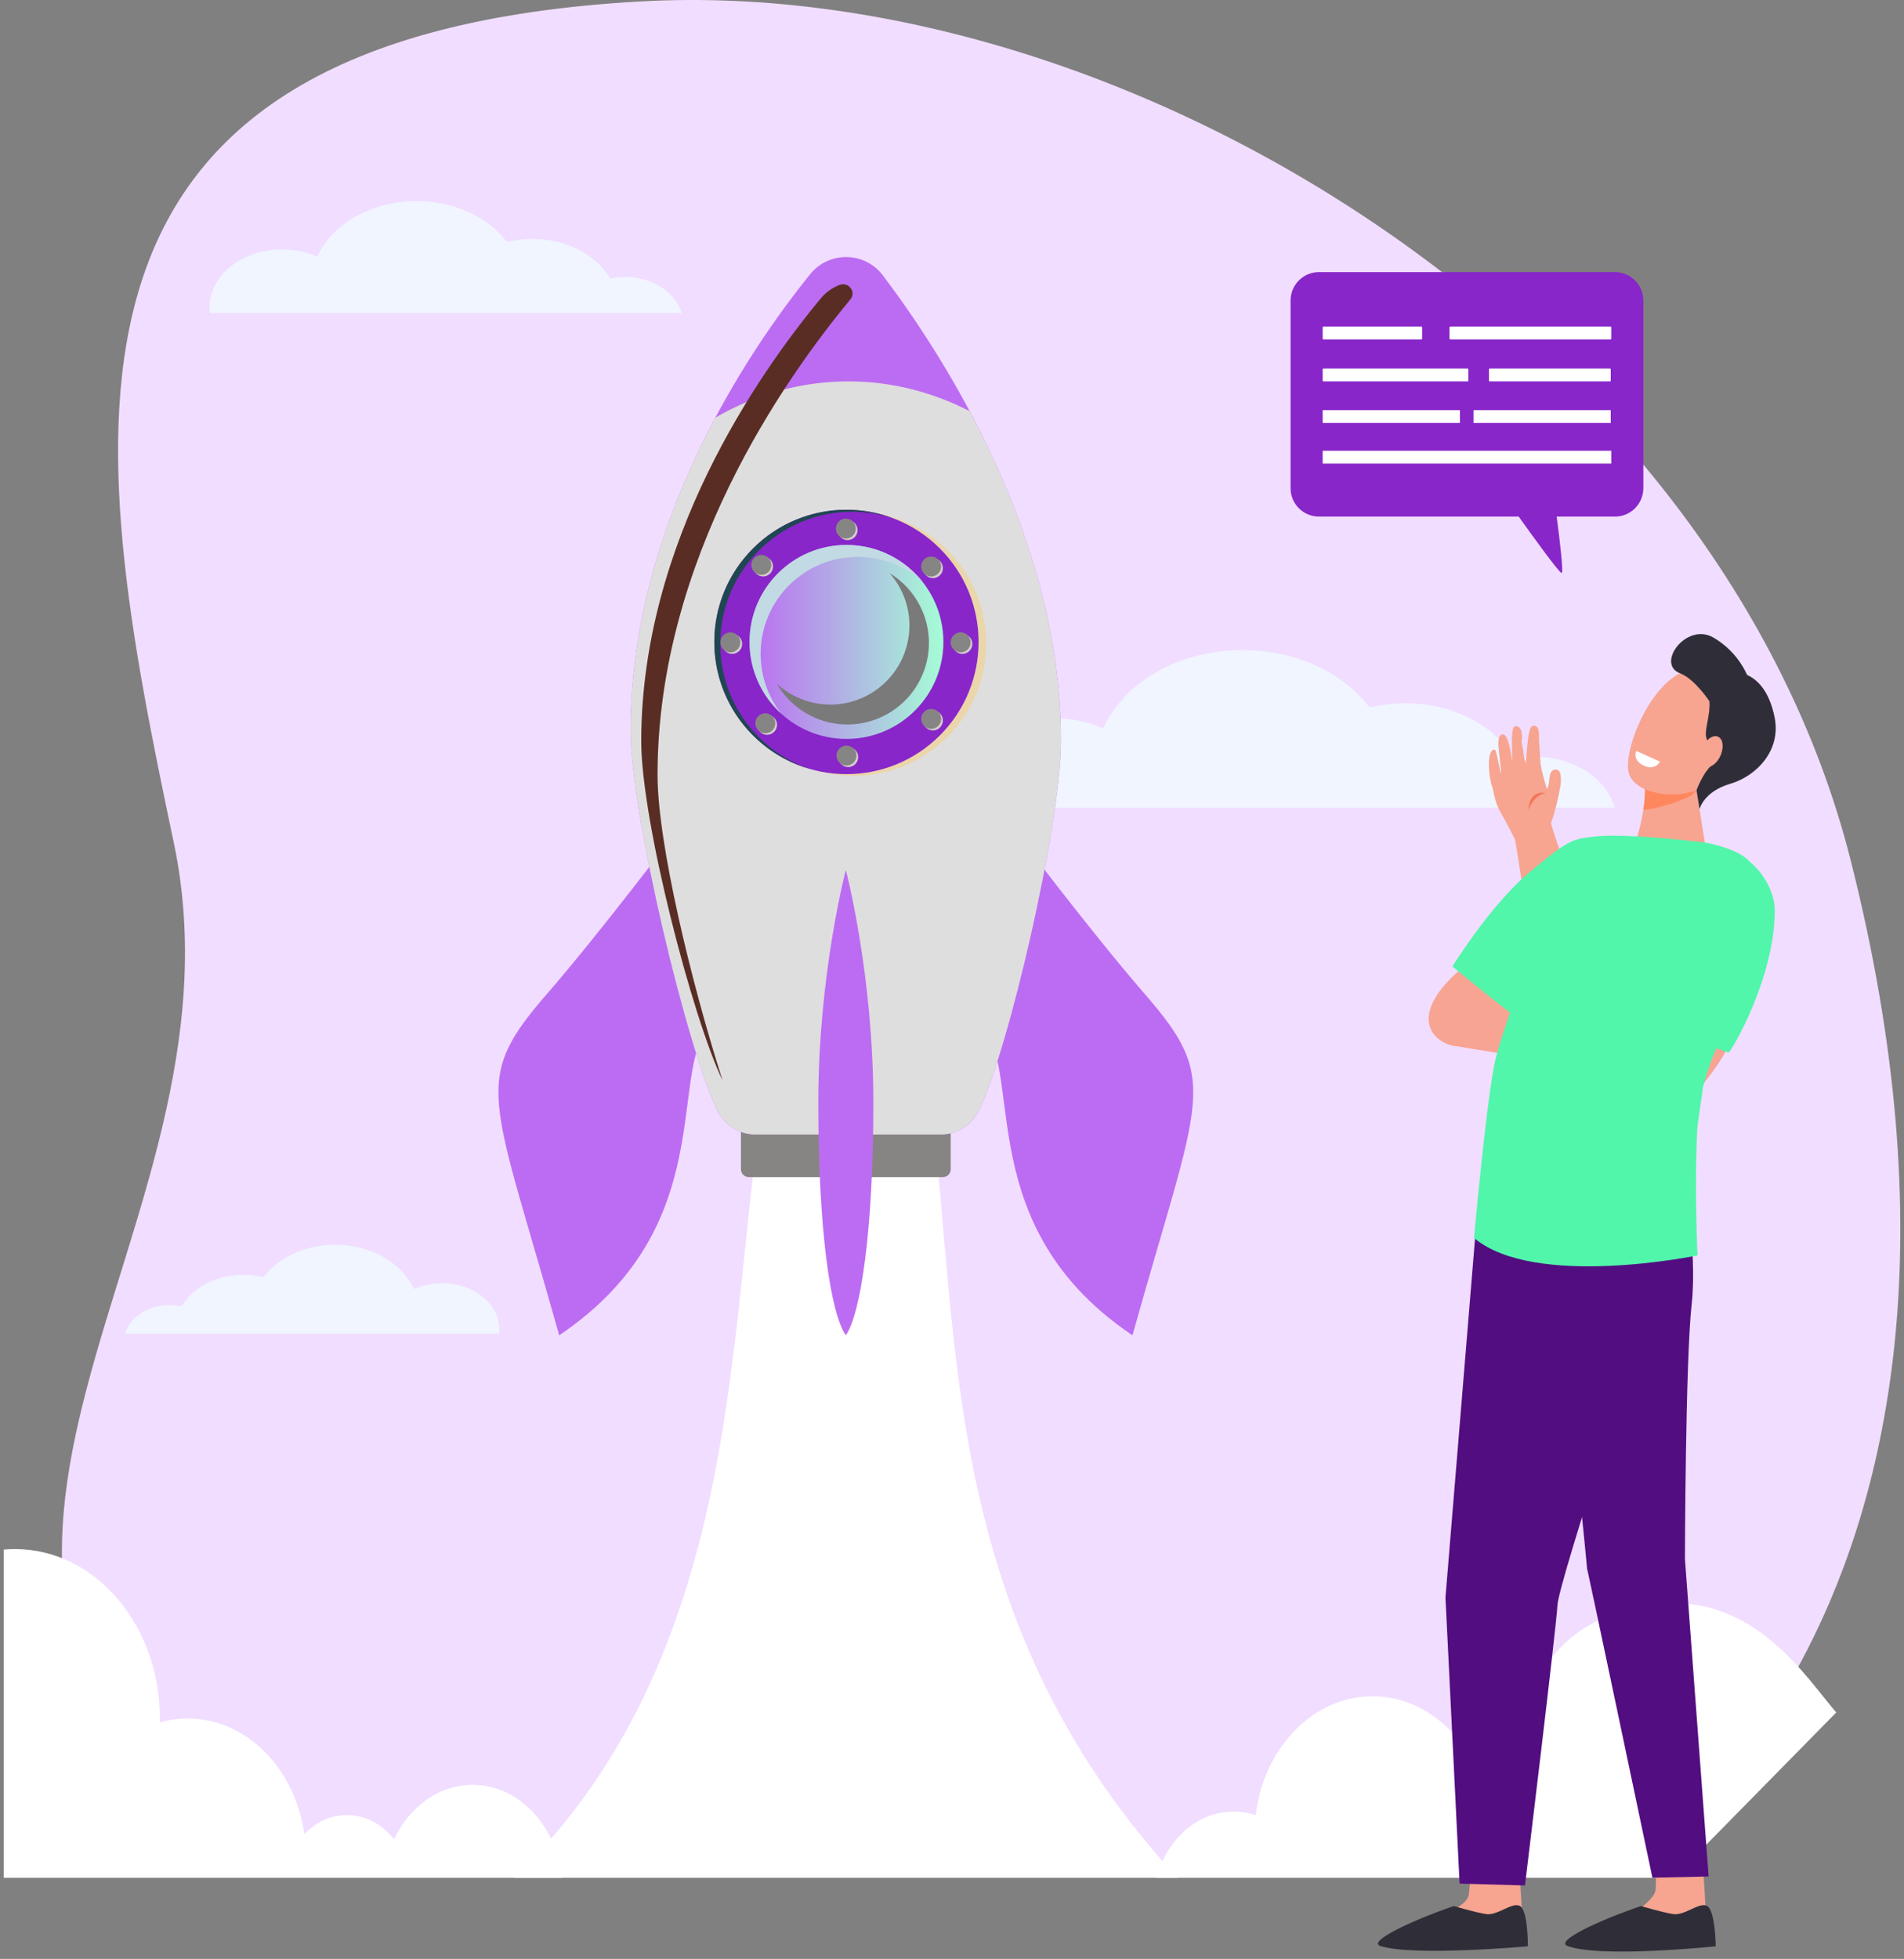 <svg width="247" height="254" viewBox="0 0 247 254" fill="none" xmlns="http://www.w3.org/2000/svg">
<rect x="0" y="0" width="247" height="254" fill="#808080" stroke="none"/>
<path d="M30.924 242.828C-21.095 202.034 33.343 160.414 22.537 109.233C11.43 56.625 2.154 4.647 83.195 0.18C146.809 -3.327 223.205 44.916 240.056 111.443C264.853 209.34 210.33 242.828 210.33 242.828C119.364 242.828 30.924 242.828 30.924 242.828Z" fill="#F1DDFF"/>
<path opacity="0.8" d="M88.419 40.59C87.648 37.908 84.647 35.907 81.058 35.907C80.4 35.907 79.761 35.975 79.152 36.102C77.381 33.074 73.537 30.975 69.081 30.975C67.928 30.975 66.817 31.116 65.772 31.376C63.373 28.199 59.014 26.075 54.034 26.075C48.11 26.075 43.064 29.082 41.152 33.291C39.798 32.687 38.24 32.342 36.581 32.342C31.387 32.342 27.178 35.708 27.178 39.861C27.178 40.107 27.193 40.35 27.223 40.59H88.419V40.59Z" fill="#F0FBFF"/>
<path opacity="0.8" d="M209.487 104.72C208.405 100.944 204.19 98.128 199.15 98.128C198.225 98.128 197.328 98.223 196.472 98.402C193.985 94.139 188.587 91.186 182.328 91.186C180.71 91.186 179.149 91.383 177.682 91.75C174.312 87.278 168.19 84.288 161.196 84.288C152.875 84.288 145.789 88.52 143.103 94.445C141.202 93.596 139.014 93.11 136.683 93.11C129.39 93.11 123.477 97.848 123.477 103.693C123.477 104.039 123.5 104.382 123.54 104.72H209.487Z" fill="#F0FBFF"/>
<path opacity="0.8" d="M16.213 172.939C16.824 170.807 19.205 169.216 22.05 169.216C22.573 169.216 23.079 169.27 23.562 169.371C24.967 166.964 28.015 165.296 31.549 165.296C32.463 165.296 33.344 165.408 34.173 165.615C36.076 163.09 39.533 161.401 43.482 161.401C48.18 161.401 52.182 163.791 53.698 167.137C54.772 166.657 56.008 166.383 57.324 166.383C61.442 166.383 64.781 169.058 64.781 172.359C64.781 172.554 64.768 172.748 64.745 172.939H16.213Z" fill="#F0FBFF"/>
<path d="M121.615 151.11H97.838C94.401 179.681 93.923 217.048 66.699 243.483H152.755C124.343 212.738 124.39 179.219 121.615 151.11Z" fill="white"/>
<path d="M122.314 152.634H97.139C96.576 152.634 96.12 152.177 96.12 151.614V144.785H123.334V151.614C123.334 152.177 122.877 152.634 122.314 152.634Z" fill="#878583"/>
<path d="M88.516 106.796C88.516 106.796 78.252 120.469 70.955 128.877C61.106 140.225 63.723 141.671 72.543 173.145C94.99 158.028 85.415 136.217 93.475 131.823C108.183 123.803 88.516 106.796 88.516 106.796Z" fill="#BC6CF2"/>
<path d="M130.937 106.796C130.937 106.796 141.201 120.469 148.499 128.877C158.347 140.225 155.73 141.671 146.91 173.145C124.463 158.028 134.038 136.217 125.978 131.823C111.271 123.803 130.937 106.796 130.937 106.796Z" fill="#BC6CF2"/>
<path d="M137.644 96.01C137.644 69.652 122.412 46.12 114.527 35.704C112.177 32.6 107.536 32.532 105.094 35.562C97.061 45.533 81.809 67.986 81.809 94.729C81.809 105.534 89.214 136.221 93.074 144.041C93.999 145.915 95.901 147.107 97.991 147.107H122.052C124.142 147.107 126.044 145.915 126.969 144.041C130.83 136.221 137.644 106.815 137.644 96.01Z" fill="#BC6CF2"/>
<path d="M126.97 144.042C130.83 136.221 137.644 106.816 137.644 96.011C137.644 79.957 131.994 64.952 125.794 53.319C120.964 50.831 115.646 49.452 110.06 49.452C103.881 49.452 98.029 51.139 92.804 54.149C86.932 65.171 81.809 79.23 81.809 94.73C81.809 105.535 89.214 136.221 93.074 144.042C93.999 145.916 95.901 147.108 97.991 147.108H122.052C124.142 147.108 126.045 145.916 126.97 144.042Z" fill="#DFDEDE"/>
<path d="M110.796 100.597C120.262 100.597 127.936 92.922 127.936 83.456C127.936 73.99 120.262 66.315 110.796 66.315C101.329 66.315 93.655 73.99 93.655 83.456C93.655 92.922 101.329 100.597 110.796 100.597Z" fill="#EBD6AC"/>
<path d="M121.927 95.358C128.621 88.665 128.621 77.812 121.927 71.118C115.234 64.424 104.381 64.424 97.687 71.118C90.993 77.812 90.993 88.665 97.687 95.358C104.381 102.052 115.234 102.052 121.927 95.358Z" fill="#8826C9"/>
<path d="M93.438 83.495C93.438 74.028 101.112 66.354 110.578 66.354C112.32 66.354 114 66.616 115.583 67.098C113.779 66.453 111.835 66.099 109.809 66.099C100.342 66.099 92.668 73.773 92.668 83.239C92.668 90.964 97.779 97.494 104.804 99.635C98.179 97.265 93.438 90.934 93.438 83.495Z" fill="#1F4752"/>
<path d="M111.333 98.171C111.333 98.886 110.754 99.465 110.039 99.465C109.325 99.465 108.745 98.886 108.745 98.171C108.745 97.456 109.325 96.877 110.039 96.877C110.754 96.877 111.333 97.456 111.333 98.171Z" fill="#D1CFCB"/>
<path d="M111.251 68.74C111.251 69.455 110.672 70.034 109.957 70.034C109.243 70.034 108.663 69.455 108.663 68.74C108.663 68.026 109.243 67.446 109.957 67.446C110.672 67.446 111.251 68.026 111.251 68.74Z" fill="#D1CFCB"/>
<path d="M122.286 73.967C122.45 73.272 122.019 72.575 121.324 72.41C120.628 72.246 119.931 72.677 119.767 73.372C119.603 74.068 120.034 74.765 120.729 74.929C121.425 75.094 122.122 74.663 122.286 73.967Z" fill="#D1CFCB"/>
<path d="M100.804 93.987C100.804 94.701 100.225 95.281 99.51 95.281C98.795 95.281 98.216 94.701 98.216 93.987C98.216 93.272 98.796 92.692 99.51 92.692C100.225 92.692 100.804 93.272 100.804 93.987Z" fill="#D1CFCB"/>
<path d="M122.319 93.415C122.319 94.13 121.739 94.709 121.025 94.709C120.31 94.709 119.73 94.13 119.73 93.415C119.73 92.7 120.31 92.121 121.025 92.121C121.739 92.121 122.319 92.7 122.319 93.415Z" fill="#D1CFCB"/>
<path d="M100.287 73.453C100.287 74.168 99.707 74.747 98.993 74.747C98.278 74.747 97.698 74.168 97.698 73.453C97.698 72.739 98.278 72.159 98.993 72.159C99.707 72.159 100.287 72.739 100.287 73.453Z" fill="#D1CFCB"/>
<path d="M125.763 84.408C126.268 83.903 126.268 83.084 125.763 82.578C125.258 82.073 124.438 82.073 123.933 82.578C123.428 83.084 123.428 83.903 123.933 84.408C124.438 84.914 125.258 84.914 125.763 84.408Z" fill="#D1CFCB"/>
<path d="M96.281 83.523C96.299 82.809 95.735 82.214 95.021 82.196C94.306 82.177 93.712 82.741 93.693 83.455C93.674 84.17 94.238 84.764 94.953 84.783C95.667 84.802 96.262 84.238 96.281 83.523Z" fill="#D1CFCB"/>
<path d="M109.809 95.813C116.754 95.813 122.384 90.183 122.384 83.238C122.384 76.293 116.754 70.663 109.809 70.663C102.864 70.663 97.234 76.293 97.234 83.238C97.234 90.183 102.864 95.813 109.809 95.813Z" fill="url(#paint0_linear_1110_5849)"/>
<path d="M98.676 84.787C98.676 77.843 104.306 72.213 111.251 72.213C114.505 72.213 117.471 73.448 119.704 75.477C117.401 72.546 113.825 70.663 109.809 70.663C102.864 70.663 97.234 76.293 97.234 83.238C97.234 86.929 98.824 90.249 101.357 92.549C99.677 90.411 98.676 87.716 98.676 84.787Z" fill="#C1DAE3"/>
<path d="M111.103 97.97C111.103 98.685 110.524 99.264 109.809 99.264C109.094 99.264 108.515 98.684 108.515 97.97C108.515 97.255 109.094 96.676 109.809 96.676C110.523 96.676 111.103 97.255 111.103 97.97Z" fill="#878583"/>
<path d="M109.809 98.688C109.413 98.688 109.09 98.366 109.09 97.969C109.09 97.573 109.413 97.251 109.809 97.251C110.205 97.251 110.527 97.573 110.527 97.969C110.527 98.366 110.205 98.688 109.809 98.688Z" fill="#858585"/>
<path d="M111.021 68.54C111.021 69.255 110.441 69.834 109.727 69.834C109.012 69.834 108.433 69.255 108.433 68.54C108.433 67.826 109.012 67.246 109.727 67.246C110.441 67.246 111.021 67.826 111.021 68.54Z" fill="#878583"/>
<path d="M109.727 69.258C109.331 69.258 109.008 68.936 109.008 68.54C109.008 68.144 109.33 67.821 109.727 67.821C110.123 67.821 110.445 68.144 110.445 68.54C110.445 68.936 110.123 69.258 109.727 69.258Z" fill="#858585"/>
<path d="M122.088 73.457C122.088 74.172 121.509 74.751 120.794 74.751C120.079 74.751 119.5 74.172 119.5 73.457C119.5 72.742 120.079 72.163 120.794 72.163C121.509 72.163 122.088 72.742 122.088 73.457Z" fill="#878583"/>
<path d="M120.794 74.176C120.398 74.176 120.076 73.854 120.076 73.458C120.076 73.062 120.398 72.739 120.794 72.739C121.191 72.739 121.513 73.062 121.513 73.458C121.513 73.854 121.19 74.176 120.794 74.176Z" fill="#858585"/>
<path d="M100.574 93.785C100.574 94.5 99.995 95.079 99.28 95.079C98.565 95.079 97.986 94.5 97.986 93.785C97.986 93.071 98.565 92.491 99.28 92.491C99.995 92.491 100.574 93.07 100.574 93.785Z" fill="#878583"/>
<path d="M99.28 94.504C98.884 94.504 98.561 94.182 98.561 93.786C98.561 93.39 98.884 93.067 99.28 93.067C99.676 93.067 99.998 93.39 99.998 93.786C99.998 94.182 99.676 94.504 99.28 94.504Z" fill="#858585"/>
<path d="M122.075 93.421C122.19 92.716 121.711 92.051 121.005 91.937C120.3 91.822 119.635 92.301 119.521 93.007C119.406 93.712 119.885 94.377 120.591 94.492C121.296 94.606 121.961 94.127 122.075 93.421Z" fill="#878583"/>
<path d="M120.794 93.933C120.398 93.933 120.076 93.611 120.076 93.215C120.076 92.818 120.398 92.496 120.794 92.496C121.191 92.496 121.513 92.818 121.513 93.215C121.513 93.611 121.19 93.933 120.794 93.933Z" fill="#858585"/>
<path d="M98.762 74.546C99.477 74.546 100.056 73.967 100.056 73.252C100.056 72.537 99.477 71.958 98.762 71.958C98.047 71.958 97.468 72.537 97.468 73.252C97.468 73.967 98.047 74.546 98.762 74.546Z" fill="#878583"/>
<path d="M98.762 73.971C98.366 73.971 98.044 73.649 98.044 73.253C98.044 72.856 98.366 72.534 98.762 72.534C99.159 72.534 99.481 72.856 99.481 73.253C99.481 73.649 99.159 73.971 98.762 73.971Z" fill="#858585"/>
<path d="M125.913 83.293C125.913 84.008 125.334 84.587 124.619 84.587C123.905 84.587 123.325 84.008 123.325 83.293C123.325 82.578 123.905 81.999 124.619 81.999C125.334 81.999 125.913 82.578 125.913 83.293Z" fill="#878583"/>
<path d="M124.62 84.011C124.223 84.011 123.901 83.689 123.901 83.293C123.901 82.897 124.223 82.574 124.62 82.574C125.016 82.574 125.338 82.897 125.338 83.293C125.338 83.689 125.016 84.011 124.62 84.011Z" fill="#858585"/>
<path d="M96.044 83.293C96.044 84.008 95.465 84.587 94.751 84.587C94.036 84.587 93.456 84.008 93.456 83.293C93.456 82.578 94.036 81.999 94.751 81.999C95.465 81.999 96.044 82.578 96.044 83.293Z" fill="#878583"/>
<path d="M94.75 84.011C94.354 84.011 94.032 83.689 94.032 83.293C94.032 82.897 94.354 82.574 94.75 82.574C95.147 82.574 95.469 82.897 95.469 83.293C95.469 83.689 95.147 84.011 94.75 84.011Z" fill="#858585"/>
<path d="M117.648 83.674C116.228 89.158 110.631 92.453 105.147 91.032C103.458 90.595 101.978 89.76 100.778 88.656C102.146 91.022 104.424 92.861 107.28 93.601C112.932 95.065 118.701 91.669 120.165 86.016C121.363 81.391 119.307 76.69 115.423 74.331C117.588 76.798 118.533 80.258 117.648 83.674Z" fill="#7A7A7A"/>
<path d="M113.298 142.976C113.298 159.637 111.645 170.389 109.727 173.144C107.743 170.275 106.156 159.638 106.156 142.976C106.156 126.314 109.727 112.808 109.727 112.808C109.727 112.808 113.298 126.314 113.298 142.976Z" fill="#BC6CF2"/>
<path d="M85.302 100.473C85.302 72.623 101.669 49.242 110.29 38.859C110.298 38.849 110.305 38.84 110.313 38.83C111.12 37.87 110.094 36.491 108.908 36.949C107.991 37.303 107.146 37.887 106.47 38.702C98.437 48.378 83.185 70.166 83.185 96.118C83.185 106.454 89.837 132.011 93.739 140.108C89.635 127.283 85.302 109.288 85.302 100.473Z" fill="#592D24"/>
<path d="M217.128 243.483L238.215 222.043C234.486 217.817 227.458 206.178 214.308 208.078C202.14 209.836 197.243 217.989 197.243 229.004C197.243 229.716 197.276 230.419 197.338 231.112C197.183 231.106 197.028 231.101 196.872 231.101C195.348 231.101 193.883 231.395 192.515 231.936C190.426 224.958 184.743 219.952 178.06 219.952C170.323 219.952 163.928 226.659 162.895 235.371C161.981 235.066 161.018 234.899 160.02 234.899C155.329 234.899 151.36 238.51 150.034 243.483L217.128 243.483Z" fill="white"/>
<path d="M61.318 231.44C56.922 231.44 53.096 234.29 51.118 238.495C49.603 236.563 47.427 235.351 45.008 235.351C42.883 235.351 40.946 236.287 39.48 237.823C38.29 229.32 31.977 222.831 24.366 222.831C23.116 222.831 21.901 223.007 20.738 223.338C20.741 223.169 20.743 223 20.743 222.831C20.743 210.697 12.329 200.861 1.949 200.861C1.454 200.861 0.964 200.884 0.479 200.928V243.484H72.875C72.215 236.706 67.293 231.44 61.318 231.44Z" fill="white"/>
<path d="M209.512 35.284H171.096C169.067 35.284 167.422 36.935 167.422 38.971V63.296C167.422 65.332 169.067 66.983 171.096 66.983H197.016C198.888 69.604 202.282 74.297 202.582 74.297C202.862 74.297 202.322 69.864 201.941 66.983H209.512C211.541 66.983 213.186 65.332 213.186 63.296V38.971C213.186 36.935 211.541 35.284 209.512 35.284Z" fill="#8826C9"/>
<path d="M171.698 47.788H181.269H190.374C190.437 47.788 190.488 47.839 190.488 47.901V49.341C190.488 49.404 190.437 49.454 190.374 49.454H181.269H180.803H171.698C171.635 49.454 171.585 49.404 171.585 49.341V47.901C171.585 47.839 171.635 47.788 171.698 47.788Z" fill="white"/>
<path d="M208.854 49.454H193.262C193.205 49.454 193.159 49.408 193.159 49.352V47.891C193.159 47.834 193.205 47.788 193.262 47.788H208.854C208.911 47.788 208.957 47.834 208.957 47.891V49.352C208.957 49.408 208.911 49.454 208.854 49.454Z" fill="white"/>
<path d="M208.921 44.013H188.142C188.085 44.013 188.039 43.967 188.039 43.91V42.449C188.039 42.393 188.085 42.347 188.142 42.347H208.921C208.977 42.347 209.023 42.393 209.023 42.449V43.91C209.023 43.967 208.977 44.013 208.921 44.013Z" fill="white"/>
<path d="M184.385 44.013H171.687C171.631 44.013 171.585 43.967 171.585 43.91V42.449C171.585 42.393 171.631 42.347 171.687 42.347H184.385C184.442 42.347 184.488 42.393 184.488 42.449V43.91C184.488 43.967 184.442 44.013 184.385 44.013Z" fill="white"/>
<path d="M209.023 60.112H171.585V58.446H209.023V60.112Z" fill="white"/>
<path d="M189.389 53.181H171.585V54.847H189.389V53.181Z" fill="white"/>
<path d="M208.957 53.181H191.152V54.847H208.957V53.181Z" fill="white"/>
<path d="M224.198 135.42C224.022 136.026 223.921 136.226 223.698 136.633C222.257 139.254 218.915 142.996 218.915 142.996L216.33 137.171C216.33 137.171 216.751 135.342 217.482 132.728C219.979 133.379 222.357 133.757 224.198 135.42Z" fill="#F8A492"/>
<path d="M209.375 130.368C209.375 130.368 223.795 136.577 224.261 136.459C224.561 136.382 230.176 126.984 230.236 118.147C230.263 114.065 226.025 109.155 221.295 110.126C218.914 110.615 218.951 111.277 215.428 116.396C211.905 121.515 209.375 130.368 209.375 130.368Z" fill="#51F6AB"/>
<path d="M197.066 241.699C197.066 241.699 197.408 247.362 197.41 247.374C197.536 248.093 198.031 249.87 198.031 250.523C198.031 252.979 186.371 248.439 188.984 247.351C189.221 247.252 190.46 246.507 190.537 245.671C190.657 244.384 190.961 241.779 190.961 241.779L197.066 241.699Z" fill="#F7A491"/>
<path d="M188.603 247.146C188.603 247.146 191.39 247.985 192.817 248.195C194.245 248.405 196.126 246.638 197.136 247.115C198.247 247.641 198.204 252.368 198.204 252.368C198.204 252.368 183.259 253.714 179.056 252.322C177.391 251.77 182.905 249.1 188.603 247.146Z" fill="#2F2E38"/>
<path d="M220.918 241.699C220.918 241.699 221.261 247.362 221.263 247.374C221.388 248.093 221.884 249.87 221.884 250.523C221.884 252.979 210.224 248.439 212.837 247.351C213.073 247.252 214.68 245.951 214.758 245.115C214.877 243.828 214.814 241.779 214.814 241.779L220.918 241.699Z" fill="#F7A491"/>
<path d="M212.886 247.146C212.886 247.146 215.673 247.985 217.1 248.195C218.528 248.405 220.409 246.638 221.419 247.115C222.53 247.641 222.575 252.368 222.575 252.368C222.575 252.368 207.562 253.937 203.339 252.322C201.699 251.694 207.188 249.1 212.886 247.146Z" fill="#2F2E38"/>
<path d="M217.355 138.558L207.085 124.172C207.042 124.046 206.949 123.788 206.806 123.394C206.289 121.967 205.213 118.996 204.275 116.041L204.265 116.01C203.971 114.977 203.346 113.175 202.742 111.432C202.071 109.493 201.238 107.09 201.209 106.68C201.235 106.61 201.283 106.484 201.347 106.317C201.724 105.339 202.233 103.012 202.413 102C202.528 101.355 202.642 99.788 201.876 99.788C200.671 99.788 201.246 101.353 200.69 102.33C200.486 101.677 200.073 100.382 199.855 99.07L199.654 96.012C199.615 95.781 199.861 94.094 199.016 94.094L198.975 94.095C198.216 94.151 198.233 95.944 197.918 98.978C197.818 98.629 197.718 98.208 197.643 97.821C197.652 97.614 197.5 96.702 197.386 96.22C197.539 95.375 197.45 94.041 196.55 94.167C196.098 94.23 196.135 96.091 196.135 96.091C196.14 96.347 196.167 98.314 196.153 98.703C196.06 98.043 195.7 95.227 194.993 95.227C194.407 95.227 194.36 95.985 194.373 96.585C194.38 96.939 194.748 99.99 194.768 100.345C194.493 99.882 194.165 97.194 193.892 97.194C192.75 97.194 193.163 101.016 193.583 102.012C193.622 102.114 193.664 102.314 193.713 102.545C193.855 103.226 194.094 104.366 194.692 105.389C195.409 106.616 196.398 108.567 196.549 108.866C196.66 109.475 197.003 111.666 197.436 114.423C197.621 115.602 197.823 116.895 198.035 118.235L198.046 118.234C198.085 118.524 198.299 119.445 199.111 122.904C200.223 127.636 200.338 127.841 200.387 127.928C200.87 128.783 211.943 143.819 212.414 144.459L212.692 144.837L217.355 138.558Z" fill="#F7A491"/>
<path d="M198.254 105.005C198.254 105.005 199.087 102.874 200.571 102.869C200.571 102.869 199.742 102.57 199.031 103.133C198.32 103.696 198.254 105.005 198.254 105.005Z" fill="#F47458"/>
<path d="M219.836 100.886L221.158 109.247C221.158 109.247 216.121 113.292 213.184 112.438C210.721 111.722 212.41 108.501 212.41 108.501C212.41 108.501 213.723 104.038 213.32 101.699C212.917 99.359 219.836 100.886 219.836 100.886Z" fill="#F7A491"/>
<path d="M218.887 103.414C217.624 104.01 215.128 104.824 213.186 105.021C213.372 103.851 213.478 102.613 213.32 101.699C213.134 100.619 214.508 100.364 216.041 100.401C218.048 100.573 219.836 100.886 219.836 100.886L220.09 102.493C219.709 102.895 219.308 103.215 218.887 103.414Z" fill="#FE875E"/>
<path d="M226.193 91.242C226.401 91.243 224.202 100.582 220.799 102.189C217.396 103.796 212.32 102.958 211.368 100.443C210.314 97.66 214.157 88.132 218.943 86.921C223.73 85.711 226.193 91.242 226.193 91.242Z" fill="#F7A491"/>
<path d="M222.255 82.66C224.973 84.228 226.221 86.553 226.641 87.506C227.917 88.111 229.461 89.421 230.202 92.95C231.113 97.288 227.873 100.633 224.439 101.638C221.004 102.644 220.474 104.917 220.474 104.917L220.084 102.471C220.084 102.471 220.848 100.342 221.997 99.276C223.146 98.21 221.453 96.657 221.304 95.39C221.189 94.414 221.908 92.52 221.752 90.919C221.752 90.919 219.844 88.027 217.962 87.312C214.755 86.094 218.767 80.648 222.255 82.66Z" fill="#2F2E38"/>
<path d="M220.808 97.016C220.364 98.095 220.545 99.166 221.214 99.409C221.884 99.651 222.787 98.973 223.231 97.894C223.676 96.816 223.494 95.745 222.825 95.502C222.156 95.26 221.253 95.938 220.808 97.016Z" fill="#F7A491"/>
<path d="M208.132 138.789L188.323 135.559C188.323 135.559 190.576 129.885 191.382 129.885C192.187 129.885 206.36 136.072 206.36 136.072L207.488 138.336L208.132 138.789Z" fill="#F8A492"/>
<path d="M218.278 152.37C218.278 152.37 220.254 161.924 219.449 169.167C218.644 176.411 218.581 202.143 218.581 202.143L221.653 243.314L214.362 243.473C214.362 243.473 205.716 202.321 205.877 203.378C206.038 204.434 202.978 174.403 202.978 174.403L213.286 151.465L218.278 152.37Z" fill="#520D80"/>
<path d="M216.346 151.918C216.346 151.918 217.634 160.52 216.023 164.293C214.413 168.065 202.209 205.083 202.048 208.101C201.887 211.119 197.829 244.479 197.829 244.479L189.35 244.241L187.516 207.151L191.357 160.535L195.086 148.749L216.346 151.918Z" fill="#520D80"/>
<path d="M221.158 109.247C221.158 109.247 219.067 110.618 217.117 110.46C215.167 110.301 212.41 108.501 212.41 108.501L212.793 107.202C212.793 107.202 217.838 106.468 217.965 106.547C218.092 106.626 221.158 109.247 221.158 109.247Z" fill="#F7A491"/>
<path d="M198.875 129.606C198.875 129.606 191.382 136.677 187.999 135.47C184.617 134.262 183.218 130.136 191.47 124.098C198.856 118.694 198.875 129.606 198.875 129.606Z" fill="#F8A492"/>
<path d="M193.797 138.336C194.911 132.281 202.978 113.436 203.622 109.965C203.935 108.277 208.287 108.24 212.431 108.46C216.809 108.693 221.158 109.247 221.158 109.247C221.158 109.247 225.034 109.883 226.739 111.481C228.444 113.079 228.897 117.498 226.446 125.886C224.511 132.507 222.112 136.143 220.925 140.966C220.685 142.584 220.479 144.18 220.206 146.045C219.769 153.256 220.211 162.784 220.211 162.784C220.211 162.784 199.112 167.16 191.22 160.52C191.22 160.52 192.657 144.541 193.797 138.336Z" fill="#51F6AB"/>
<path d="M188.418 125.316C188.418 125.316 196.697 132.149 197.18 132.149C197.491 132.149 208.994 123.688 211.649 116.736C213.117 112.893 210.038 108.593 206.521 108.607C204.083 108.617 203 109.246 198.168 113.32C193.336 117.395 188.418 125.316 188.418 125.316Z" fill="#51F6AB"/>
<path d="M212.254 97.363L215.355 98.76C215.355 98.76 214.753 99.906 213.371 99.331C211.687 98.63 212.254 97.363 212.254 97.363Z" fill="white"/>
<defs>
<linearGradient id="paint0_linear_1110_5849" x1="97.234" y1="83.238" x2="122.384" y2="83.238" gradientUnits="userSpaceOnUse">
<stop stop-color="#BC6CF2"/>
<stop offset="1" stop-color="#A4FDD5"/>
</linearGradient>
</defs>
</svg>
